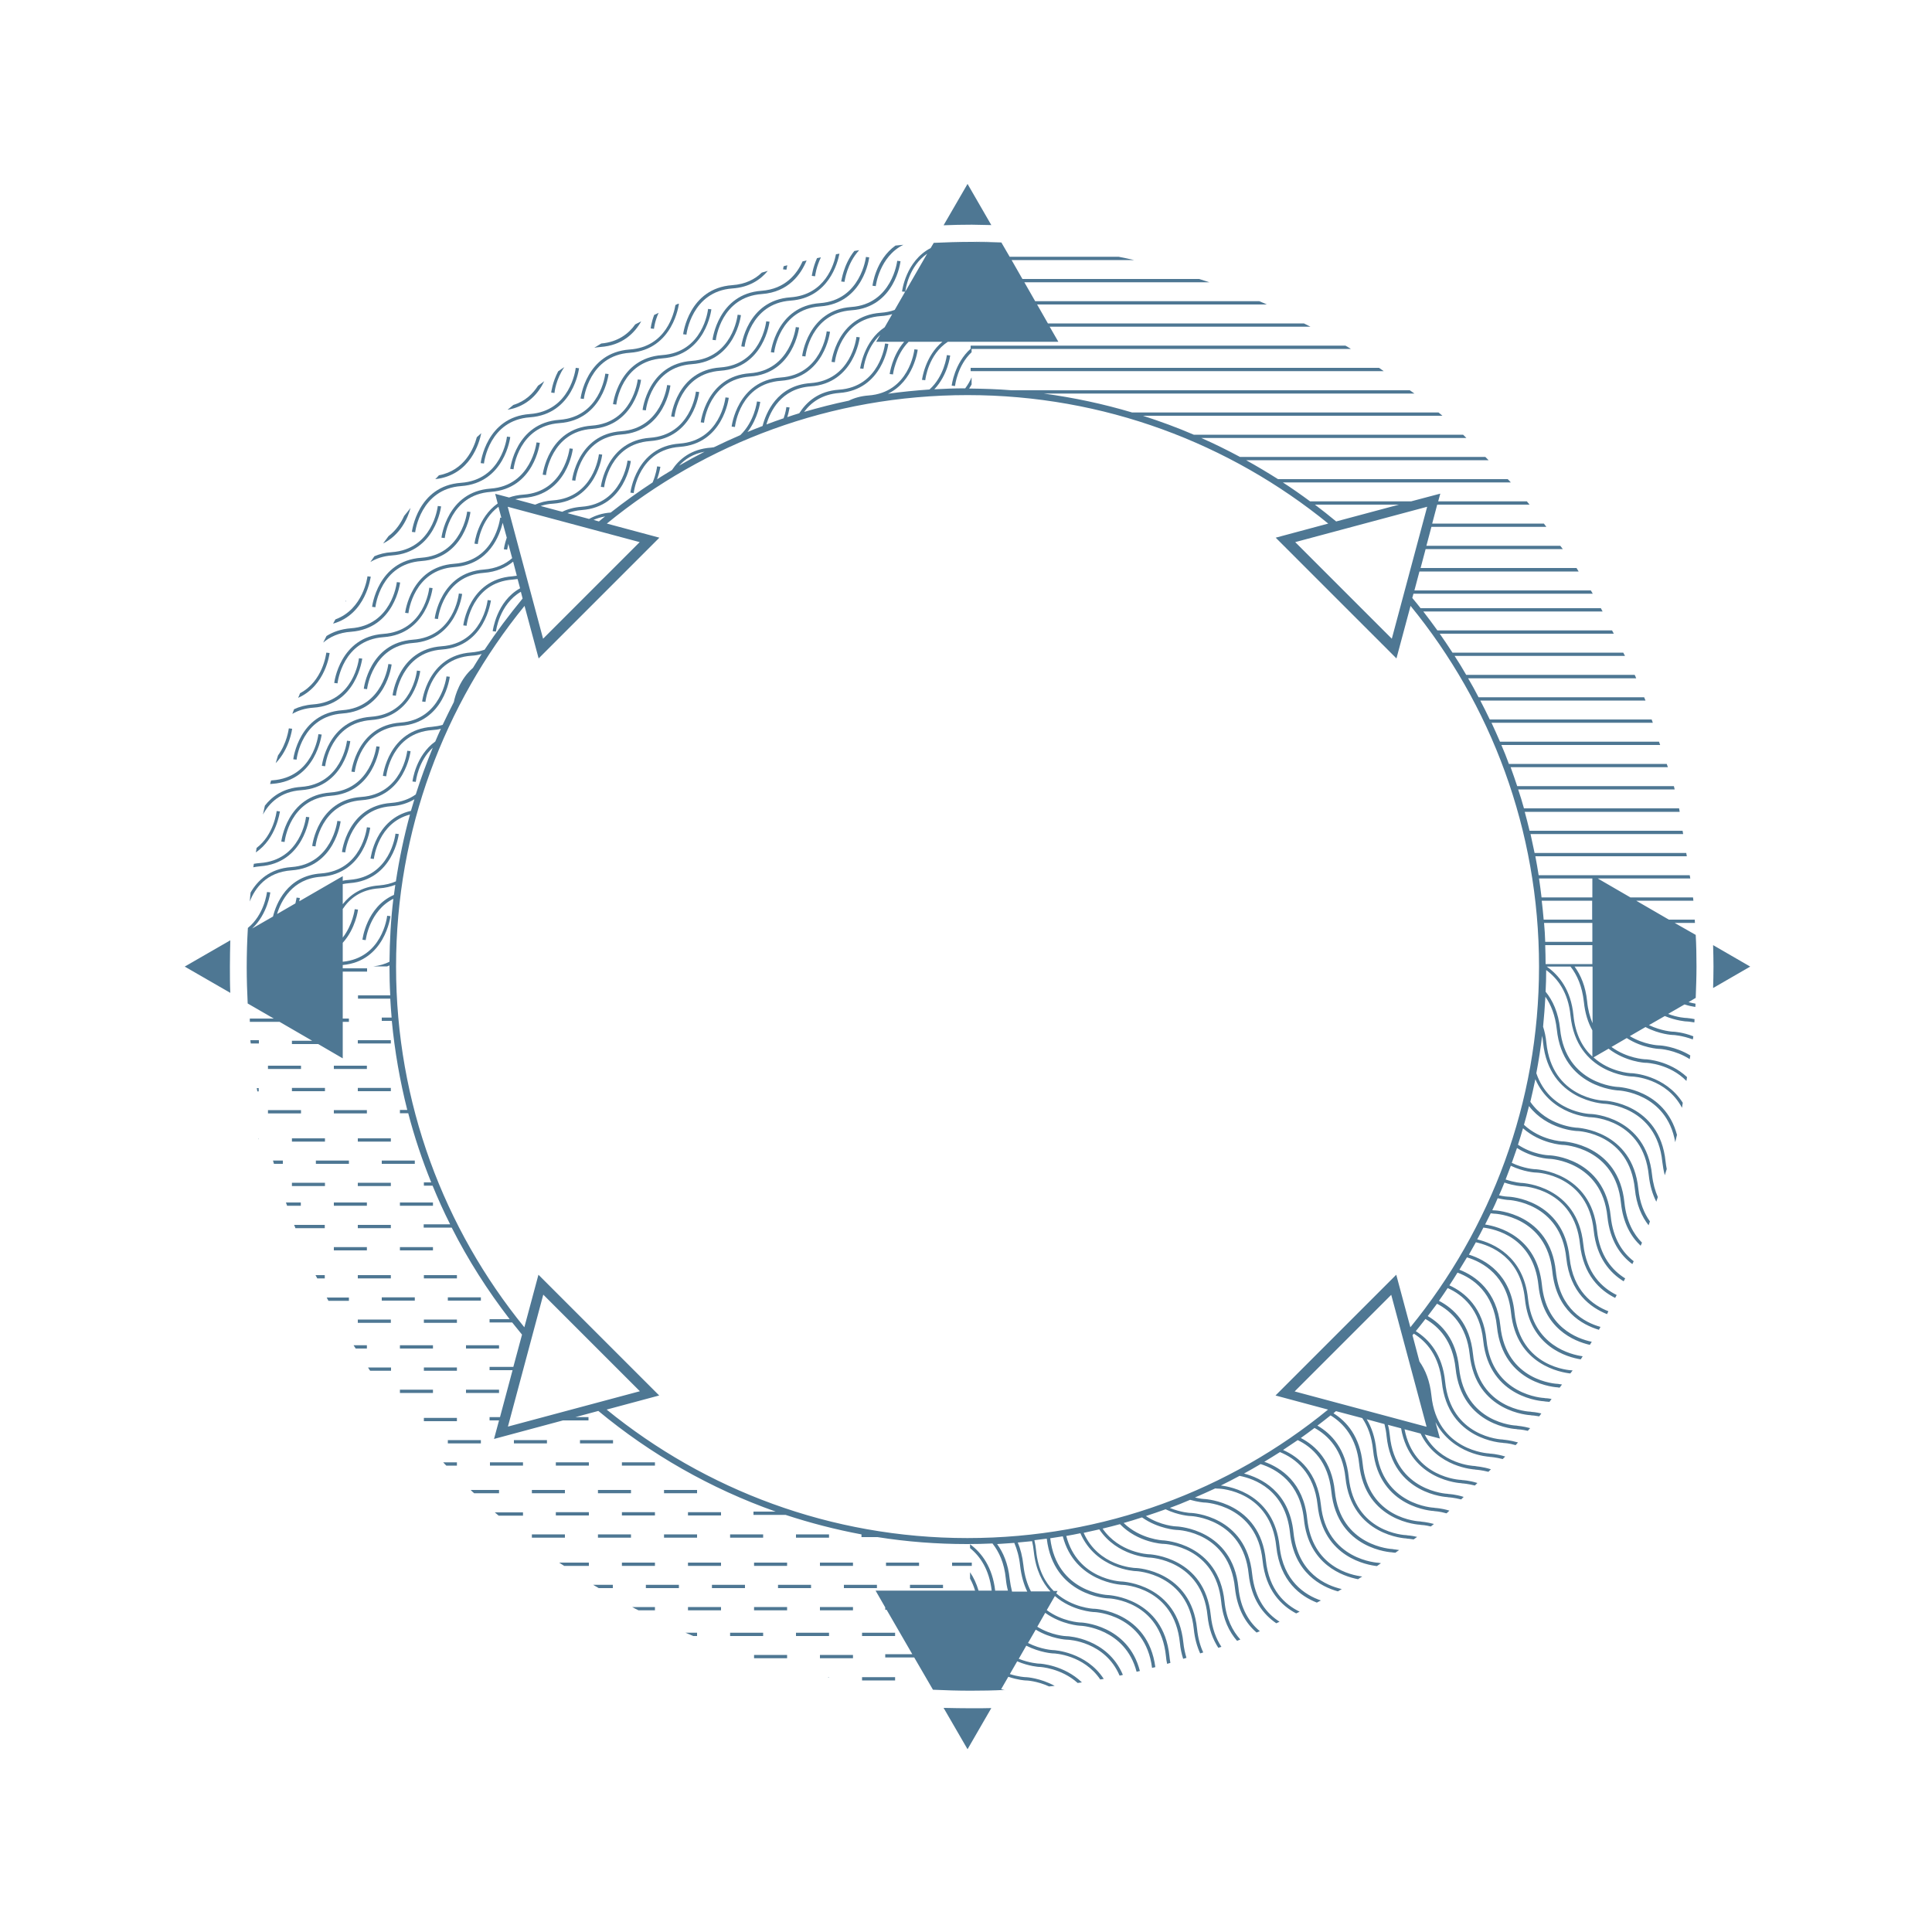 <?xml version="1.0" encoding="utf-8"?>
<!-- Generator: Adobe Illustrator 18.0.0, SVG Export Plug-In . SVG Version: 6.00 Build 0)  -->
<!DOCTYPE svg PUBLIC "-//W3C//DTD SVG 1.1//EN" "http://www.w3.org/Graphics/SVG/1.1/DTD/svg11.dtd">
<svg version="1.1" id="Calque_5" xmlns="http://www.w3.org/2000/svg" xmlns:xlink="http://www.w3.org/1999/xlink" x="0px" y="0px"
	 viewBox="0 0 1000 1000" enable-background="new 0 0 1000 1000" xml:space="preserve">
<g>
	<path fill="#4E7793" d="M119.2,486.7l-23.6,13.6l23.6,13.6c-0.2-4.5-0.2-9.1-0.2-13.6C119,495.7,119.1,491.2,119.2,486.7z"/>
	<path fill="#4E7793" d="M905.9,500.3l-19.2-11.1c0.1,3.7,0.2,7.4,0.2,11.1c0,3.7-0.1,7.4-0.2,11.1L905.9,500.3z"/>
	<path fill="#4E7793" d="M483.2,875L483.2,875c6.5,0.4,13.1,0.5,19.7,0.5c5.9,0,11.8-0.1,17.6-0.4c-0.1,0-0.1,0-0.2,0
		c-5.8,0.3-11.7,0.4-17.6,0.4C496.2,875.5,489.7,875.4,483.2,875z"/>
	<path fill="#4E7793" d="M488.4,884l12.4,21.4l12.3-21.3c-3.4,0.1-6.7,0.1-10.1,0.1C498.1,884.2,493.2,884.1,488.4,884z"/>
	<path fill="#4E7793" d="M866.8,477.7h10.5c0-0.6-0.1-1.2-0.1-1.7h-13.4l-16.9-9.8h29.6c-0.1-0.6-0.1-1.2-0.2-1.7h-32.4l-16.9-9.8
		h47.9l-0.3-1.7h-78.2c-0.5-3.3-1.1-6.5-1.7-9.8h78.4l-0.3-1.7h-78.5c-0.7-3.3-1.4-6.5-2.1-9.8h79l-0.3-1.7h-79.2
		c-0.8-3.3-1.6-6.5-2.5-9.8h80.2l-0.2-1.2c0-0.2-0.1-0.4-0.1-0.6h-80.3c-0.9-3.3-1.9-6.5-3-9.8h81c-0.1-0.6-0.3-1.2-0.4-1.7h-81.1
		c-1.1-3.3-2.2-6.5-3.4-9.8h81.4l-0.6-1.7H781c-1.2-3.3-2.5-6.6-3.9-9.8h82.2l-0.6-1.7h-82.3c-1.4-3.3-2.9-6.5-4.4-9.8h83.5
		l-0.6-1.7h-83.8c-1.6-3.3-3.2-6.6-4.9-9.8h85.5c-0.2-0.6-0.5-1.2-0.7-1.7h-85.7c-1.7-3.3-3.5-6.6-5.4-9.8h87
		c-0.1-0.3-0.3-0.6-0.4-1l-0.4-0.8h-87.2c-1.9-3.3-3.9-6.6-6-9.8h88.2l-0.9-1.7h-88.4c-2.1-3.3-4.4-6.6-6.6-9.8h90.1l-0.9-1.7h-90.4
		c-2.4-3.3-4.8-6.6-7.3-9.8h92.8l-0.9-1.7h-93.3c-1.4-1.8-2.8-3.5-4.3-5.3l0.6-2.2h92.8c-0.3-0.6-0.7-1.2-1-1.7h-91.3l2.6-9.8h82.4
		L816,294h-80.7l2.6-9.8h71l-1.3-1.7h-69.3l2.6-9.8h59.5l-1.3-1.7h-57.8l2.6-9.8h47.8c-0.5-0.6-1-1.2-1.4-1.7h-45.9l1.1-4l-15.1,4
		h-52.3c-4.6-3.4-9.3-6.7-14.1-9.8H782c-0.3-0.4-0.7-0.7-1-1.1l-0.6-0.6H661.5c-5.4-3.4-10.9-6.7-16.5-9.8h125.5l-1.7-1.7h-127
		c-6.5-3.5-13.2-6.8-20-9.8h137.2l-1.7-1.7H617.9c-8.6-3.7-17.3-6.9-26.3-9.8h155c-0.7-0.6-1.4-1.2-2-1.7H586
		c-14.8-4.4-30.1-7.7-45.8-9.8h191.9l-2.4-1.7H523.6c-7.3-0.6-14.6-0.8-22-0.9c0.5-0.7,0.9-1.4,1.3-2.1v-3.7
		c-0.8,1.9-1.9,3.8-3.3,5.7c-5.4,0-10.7,0.2-16,0.5c7-7.4,8.2-17.3,8.2-17.5l-1.7-0.2c-0.1,0.6-1.4,11-9,17.8
		c-7.2,0.5-14.4,1.2-21.5,2.2c13.4-6.5,15.4-22.6,15.4-22.8l-1.7-0.2c-0.1,0.9-2.8,22.4-23.8,23.9c-4,0.3-7.4,1.3-10.2,2.7
		c-7.8,1.6-15.5,3.6-23.1,5.8c3.5-4.8,9.2-9.1,18.2-9.8c22.5-1.6,25.4-25.2,25.4-25.4l-1.7-0.2c-0.1,0.9-2.8,22.4-23.8,23.9
		c-10.7,0.7-16.9,6.4-20.6,12.2c-2.1,0.6-4.1,1.3-6.2,2c0.9-2.9,1.1-4.9,1.2-5l-1.7-0.2c0,0.3-0.3,2.7-1.4,5.8c-3,1-6,2.1-8.9,3.2
		c1.9-6.6,7.5-18.6,22.9-19.7c22.5-1.6,25.4-25.2,25.4-25.4l-1.7-0.2c-0.1,0.9-2.8,22.4-23.8,23.9c-17.4,1.2-23.1,15.6-24.8,22.2
		c-2.6,1-5.2,2-7.8,3.1c5.5-7.1,6.6-15.5,6.6-15.6l-1.7-0.2c0,0.2-1.3,10.4-8.6,17.4c-4.6,2-9.2,4.1-13.7,6.3
		c-0.5,0.1-1,0.1-1.5,0.2c-10.3,0.7-16.5,6-20.2,11.6c-2.6,1.6-5.2,3.1-7.7,4.8c1.3-3.7,1.7-6.4,1.7-6.5l-1.7-0.2
		c0,0.4-0.5,4-2.3,8.3c-7.5,4.9-14.7,10.1-21.7,15.6c-4.5,0.3-8.1,1.6-11.2,3.3l-11.2-3c2.2-0.8,4.6-1.4,7.4-1.6
		c22.5-1.6,25.4-25.2,25.4-25.4l-1.7-0.2c0,0.2-2.7,22.4-23.8,23.9c-3.9,0.3-7.2,1.2-10,2.6l-11.2-3c1.9-0.6,4.1-1.1,6.5-1.2
		c22.5-1.6,25.4-25.2,25.4-25.4l-1.7-0.2c-0.1,0.9-2.8,22.4-23.8,23.9c-3.5,0.2-6.6,1-9.2,2.2l-10.3-2.8c1.4-0.3,2.8-0.6,4.4-0.7
		c22.5-1.6,25.4-25.2,25.4-25.4l-1.7-0.2c0,0.2-2.7,22.4-23.8,23.9c-2.8,0.2-5.3,0.7-7.5,1.5l-7.2-1.9l1.3,5
		c-10.4,7.3-12,20.6-12,20.8l1.7,0.2c0.1-0.7,1.5-12.5,10.7-19.3l1.5,5.7l-0.6-0.1c-0.1,0.9-2.8,22.4-23.8,23.9
		c-22.5,1.6-25.4,25.2-25.4,25.4l1.7,0.2c0.1-0.9,2.8-22.4,23.8-23.9c18.2-1.3,23.5-16.8,25-22.9l2.1,7.7c-1.2,3.4-1.5,5.9-1.5,6
		l1.7,0.2c0-0.1,0.2-1.2,0.6-3l2,7.4c-3.5,3.1-8.2,5.4-14.7,5.9c-22.5,1.6-25.4,25.2-25.4,25.4l1.7,0.2c0.1-0.9,2.8-22.4,23.8-23.9
		c6.5-0.5,11.4-2.8,15.1-5.8l1.9,7.3c-0.7,0.1-1.5,0.2-2.3,0.3c-22.5,1.6-25.4,25.2-25.4,25.4l1.7,0.2c0.1-0.9,2.8-22.4,23.8-23.9
		c0.9-0.1,1.8-0.2,2.6-0.3l1.3,4.8c-12.3,6.8-14.1,22-14.2,22.2l1.7,0.2c0-0.2,1.7-14.1,12.9-20.6l0.9,3.5
		c-7,8.5-13.6,17.3-19.7,26.5c-2.1,0.7-4.4,1.2-6.9,1.4c-22.5,1.6-25.4,25.2-25.4,25.4l1.7,0.2c0.1-0.9,2.8-22.4,23.8-23.9
		c1.9-0.1,3.7-0.4,5.3-0.9c-1.5,2.4-3.1,4.8-4.5,7.2c-6.7,5.8-9.2,14.1-9.9,17.7c-2,3.9-3.9,7.8-5.8,11.8c-1.7,0.5-3.5,0.8-5.5,1
		c-22.5,1.6-25.4,25.2-25.4,25.4l1.7,0.2c0.1-0.9,2.8-22.4,23.8-23.9c1.6-0.1,3.1-0.3,4.5-0.7c-1,2.2-2,4.4-2.9,6.6
		c-10.2,7.3-11.8,20.5-11.8,20.7l1.7,0.2c0.1-0.6,1.3-10.8,8.8-17.7c-3.2,7.9-6.2,15.9-8.8,24.2c-3.2,2.3-7.4,4-12.8,4.4
		c-22.5,1.6-25.4,25.2-25.4,25.4l1.7,0.2c0-0.2,2.7-22.4,23.8-23.9c4.8-0.3,8.8-1.7,12-3.6c-0.6,2-1.2,4-1.8,6
		c-18.4,4.2-20.9,24.5-20.9,24.7l1.7,0.2c0.1-0.8,2.3-18.7,18.7-23c-3.1,11.3-5.5,22.8-7.3,34.6c-2.5,1.1-5.3,1.8-8.7,2.1
		c-9.1,0.6-15,4.9-18.8,9.7v-10.4c1.1-0.2,2.3-0.4,3.6-0.5c22.5-1.6,25.4-25.2,25.4-25.4l-1.7-0.2c-0.1,0.9-2.8,22.4-23.8,23.9
		c-1.2,0.1-2.4,0.2-3.5,0.5v-2.4l-22.5,13c0.2-1,0.3-1.6,0.3-1.7l-1.7-0.2c0,0.2-0.2,1.3-0.6,3l-9.5,5.5c2-6.6,7.7-18.3,22.8-19.3
		c22.5-1.6,25.4-25.2,25.4-25.4l-1.7-0.2c-0.1,0.9-2.8,22.4-23.8,23.9c-17.5,1.2-23.2,15.8-24.8,22.3l-10.8,6.2
		c8-7.5,9.4-18.5,9.4-18.7l-1.7-0.2c-0.1,0.7-1.5,11.8-9.9,18.6c-0.4,6.7-0.6,13.5-0.6,20.4c0,6.3,0.2,12.5,0.5,18.7l13.5,7.8h-12.4
		v1.7h15.4l16.9,9.8h-10.5v1.7h13.6l12.7,7.4v-18.9h3.2v-1.7h-3.2v-24.3h12.6v-1.7h-12.6v-1.7c21.8-2,24.7-25.1,24.7-25.3l-1.7-0.2
		c-0.1,0.9-2.7,21.8-23,23.8V488c6.7-7.4,7.9-17,7.9-17.2l-1.7-0.2c0,0.1-1,8-6.2,14.7v-14.8c3.4-5.2,9.2-10.1,18.9-10.7
		c3.1-0.2,5.9-0.9,8.3-1.8c-0.2,1.7-0.5,3.5-0.7,5.2c-14.2,6.2-16.3,23-16.3,23.2l1.7,0.2c0-0.2,1.9-15.2,14.3-21.4
		c-1.3,10.7-1.9,21.6-2,32.6c-2.4,1.2-5.1,2-8.3,2.4h7.1c0.4-0.2,0.8-0.3,1.2-0.5c0,0.2,0,0.3,0,0.5c0,5,0.1,10.1,0.4,15h-16.7v1.7
		H202c0.2,3.3,0.4,6.5,0.7,9.8h-5.1v1.7h5.2c1.5,15.7,4.2,31.1,8,46.1H207v1.7h4.3c3.2,12.3,7.2,24.2,11.9,35.8h-3.8v1.7h4.5
		c2.8,6.8,5.8,13.5,9.1,20h-13.7v1.7h14.5c8.5,16.8,18.6,32.6,30,47.4h-10.4v1.7h11.7c1.7,2.1,3.4,4.2,5.1,6.3l-4.5,16.7h-12.3v1.7
		h11.9l-6.5,24.3h-5.4v1.7h4.9l-2.6,9.6l35.7-9.6h13.2v-1.7h-6.8l11.9-3.2c27,22.4,58.1,40.2,91.8,52.1h-11.5v1.7h16.6
		c12.8,4.2,25.9,7.6,39.3,10.1v1.4h8.3c15.1,2.4,30.6,3.6,46.3,3.6c4.4,0,8.8-0.1,13.2-0.3c3.4,4.3,6.1,10.1,6.9,18.1
		c0.2,2.3,0.6,4.4,1.1,6.3h-6.6c-1.4-12.1-6.9-19.5-13-24v2c5.3,4.3,9.9,11.1,11.2,22h-6.8c-1.1-3.7-2.6-6.9-4.4-9.5v3.3
		c1,1.8,1.9,3.9,2.6,6.2h-51.5l5,8.7v1.2h0.7l13.3,23h-14v1.7h15l9.7,16.7c6.5,0.3,12.9,0.5,19.5,0.5c5.9,0,11.8-0.1,17.6-0.4
		c-0.6-0.1-1.2-0.2-1.8-0.4l3.7-6.4c5,1.7,8.8,1.9,8.9,1.9l0.3,0c0.5,0,5.8,0.3,11.9,3.1c1-0.1,2-0.2,2.9-0.3
		c-7.5-4.1-14.6-4.5-14.7-4.5l-0.3,0c-0.4,0-3.8-0.2-8.2-1.6l3.8-6.6c6.1,2.6,11.3,2.9,11.4,2.9l0.3,0c0.2,0,11,0.6,19.6,8.3
		c0.7-0.1,1.5-0.2,2.2-0.3c-9.3-9-21.6-9.7-21.7-9.7l-0.3,0c-0.5,0-5.1-0.3-10.7-2.5l3.9-6.8c7.1,3.6,13.6,4,13.7,4l0.3,0
		c0.8,0,15.7,0.8,24.3,13.5c0.6-0.1,1.2-0.2,1.8-0.3c-9.1-14-25.8-14.9-25.9-14.9l-0.3,0c-0.1,0-6.3-0.3-13-3.7l4-6.9
		c7.9,4.8,15.9,5.2,16,5.2l0.3,0c0.9,0,19.6,1,27.1,18.6c0.6-0.1,1.1-0.2,1.7-0.4c-8-19-28.5-20-28.7-20l-0.3,0
		c-0.6,0-8-0.4-15.3-4.9l4.1-7.2c8.6,6.2,18.1,6.7,18.2,6.7l0.3,0c0.2,0,22.9,1.2,28.8,23.8c0.6-0.1,1.1-0.3,1.7-0.4
		c-6.1-23.9-30.2-25.1-30.4-25.1l-0.3,0c-0.6,0-9.5-0.5-17.5-6.4l4.2-7.3c9,7.8,20.1,8.3,20.2,8.3l0.3,0c0.3,0,26.3,1.3,29.8,28.9
		c0.6-0.1,1.1-0.3,1.7-0.4c-3.8-28.8-31.1-30.2-31.4-30.2l-0.3,0c-0.7,0-11.1-0.6-19.6-8l0.7-1.2h-2c-4.4-4.4-8.1-11-9.1-20.8
		c-0.2-1.9-0.5-3.8-0.9-5.5c2.1-0.3,4.3-0.5,6.4-0.8c3.5,29.5,31.2,30.9,31.5,30.9l0.3,0c1.1,0,27,1.4,29.9,30
		c0.1,1.3,0.3,2.6,0.6,3.9l1.7-0.5c-0.2-1.1-0.4-2.3-0.5-3.5c-3.1-30.2-31.3-31.5-31.5-31.6l-0.3,0c-0.3,0-26.6-1.3-29.9-29.4
		c2.2-0.3,4.3-0.7,6.5-1c6.2,23.8,30.2,25,30.4,25.1l0.3,0c1.1,0,27,1.4,29.9,30c0.3,3.1,0.9,5.8,1.7,8.3l1.7-0.5
		c-0.7-2.4-1.3-5-1.6-7.9c-3.1-30.2-31.3-31.5-31.5-31.6l-0.3,0c-1,0-23-1.2-28.8-23.6c2.4-0.4,4.9-0.9,7.3-1.4
		c8.1,18.6,28.3,19.6,28.5,19.6l0.3,0c0.3,0,27,1.3,29.9,30c0.5,4.9,1.7,9.1,3.3,12.6l1.6-0.5c-1.6-3.4-2.7-7.4-3.2-12.2
		c-3.1-30.2-31.3-31.5-31.5-31.5l-0.3,0c-0.9,0-19.3-1-26.9-18.2c2.7-0.6,5.4-1.2,8.1-1.8c9.2,13.8,25.6,14.6,25.8,14.6l0.3,0
		c0.3,0,27,1.3,29.9,30c0.7,7,2.8,12.4,5.6,16.7l1.6-0.5c-2.7-4.1-4.8-9.4-5.5-16.3c-3.1-30.2-31.3-31.5-31.5-31.6l-0.3,0
		c-0.8,0-15.6-0.8-24.2-13.3c3-0.7,6-1.5,9-2.3c9.3,9.6,22.1,10.2,22.2,10.2l0.3,0c1.1,0,27,1.4,29.9,30c0.9,9.1,4.2,15.6,8.2,20.2
		c0.6-0.2,1.1-0.5,1.7-0.7c-4-4.4-7.3-10.7-8.2-19.7c-3.1-30.2-31.3-31.5-31.5-31.6l-0.3,0c-0.2,0-11.7-0.6-20.4-9
		c3.2-0.9,6.4-1.9,9.5-2.9c8.5,6,17.8,6.5,17.9,6.5l0.3,0c1.1,0,27,1.4,29.9,30c1.2,11.2,5.8,18.5,11.2,23.1
		c0.6-0.2,1.1-0.5,1.7-0.7c-5.3-4.4-10-11.4-11.1-22.6c-3.1-30.2-31.3-31.5-31.5-31.6l-0.3,0c-0.6,0-8.5-0.4-16.1-5.4
		c3.4-1.1,6.9-2.3,10.2-3.5c6.7,3.2,12.7,3.5,12.8,3.5l0.3,0c0.3,0,27,1.3,29.9,30c1.4,13.3,7.7,21,14.3,25.5l1.7-0.8
		c-6.5-4.1-12.8-11.5-14.2-24.8c-3.1-30.2-31.3-31.5-31.5-31.5l-0.3,0c-0.5,0-5.2-0.3-10.8-2.6c3.5-1.3,7.1-2.7,10.5-4.2
		c4.2,1.2,7.2,1.4,7.3,1.4l0.3,0c0.3,0,27,1.3,29.9,30c1.6,15.5,9.8,23.4,17.4,27.4l1.8-0.9c-7.5-3.6-15.9-11.1-17.5-26.7
		c-3.1-30.2-31.3-31.5-31.5-31.6l-0.3,0c-0.1,0-2-0.1-4.9-0.8c3.5-1.5,7-3.1,10.5-4.7c0.8,0.1,1.4,0.1,1.4,0.1l0.3,0
		c1.1,0,27,1.4,29.9,30c1.9,18,12.6,25.7,21,29l2.1-1.1c-8.2-2.8-19.5-10-21.4-28.1c-2.8-26.6-25-30.8-30.4-31.4
		c3.3-1.6,6.5-3.3,9.7-5c7.6,1.5,23.8,7.2,26.1,29.5c2.1,20.7,16.2,27.9,24.8,30.3c0.7-0.4,1.3-0.8,2-1.2c-7.9-1.8-22.8-8-25-29.3
		c-2.2-21.4-17.1-28.3-25.6-30.5c2.9-1.6,5.7-3.2,8.6-4.9c8.2,2.6,20.4,9.6,22.4,28.5c2.4,23.6,20.3,29.6,28,31.1
		c0.7-0.5,1.4-0.9,2.2-1.4c-5.7-0.7-25.9-4.8-28.5-29.9c-1.9-18.8-13.6-26.4-22.2-29.5c2.7-1.6,5.4-3.3,8.1-5
		c7.9,3.2,17.7,10.6,19.5,27.5c2.8,27.2,26.1,31,30.7,31.5l2.1-1.5c-0.4,0-0.6-0.1-0.7-0.1l-0.5-0.1c-0.3,0-27-1.3-29.9-30
		c-1.8-16.9-11.4-24.8-19.6-28.4c2.5-1.7,5.1-3.4,7.6-5.1c7.5,3.6,15.8,11.1,17.4,26.6c3.1,30.2,31.3,31.5,31.5,31.5l0.5,0.1
		c0.1,0,0.5,0,1.1,0.1l2-1.4c-1.8-0.3-2.9-0.4-2.9-0.4l-0.5-0.1c-0.3,0-27-1.3-29.9-30c-1.6-15.6-9.9-23.5-17.6-27.5
		c2.4-1.7,4.7-3.4,7.1-5.2c7.1,3.9,14.5,11.4,16,25.7c3.1,30.2,31.3,31.5,31.5,31.5l0.5,0.1c0.2,0,1.5,0.1,3.3,0.4l1.8-1.3
		c-2.9-0.7-4.9-0.8-5-0.8l-0.5-0.1c-1.1,0-27-1.4-29.9-30c-1.5-14.6-8.9-22.5-16.2-26.7c2.3-1.7,4.5-3.5,6.8-5.3
		c6.7,4.1,13.4,11.5,14.8,25.1c3.1,30.2,31.3,31.5,31.5,31.5l0.5,0.1c0.3,0,2.3,0.1,5.1,0.8c0.5-0.4,1.1-0.9,1.6-1.3
		c-3.8-1-6.4-1.2-6.5-1.2l-0.5-0.1c-1.1,0-27-1.4-29.9-30c-1.4-13.9-8.2-21.7-15.1-26c0.4-0.4,0.9-0.7,1.3-1.1l13.6,3.6
		c2.8,4.1,4.9,9.5,5.6,16.6c3.1,30.2,31.3,31.5,31.5,31.5l0.5,0.1c0.1,0,2.5,0.1,6,1.1c0.5-0.4,1-0.9,1.5-1.4
		c-4.2-1.3-7.4-1.4-7.4-1.4l-0.5-0.1c-0.3,0-27-1.3-29.9-30c-0.7-6.5-2.5-11.7-5-15.8l9.2,2.5c0.5,2,0.9,4.1,1.1,6.3
		c3.1,30.2,31.3,31.5,31.5,31.5l0.5,0.1c0.3,0,3,0.2,6.6,1.1l1.3-1.3c-4.4-1.4-7.7-1.5-7.8-1.5l-0.5-0.1c-0.3,0-27-1.3-29.9-30
		c-0.2-2-0.5-3.9-1-5.7l6.8,1.8c4.7,27.1,30.9,28.4,31.1,28.4l0.5,0.1c0.3,0,3,0.2,6.6,1.1l1.3-1.3c-4.4-1.4-7.7-1.5-7.8-1.5
		l-0.5-0.1c-1,0-24.6-1.3-29.4-26.2l8.3,2.2c8.4,17.6,27.9,18.6,28,18.6l0.5,0.1c0.3,0,3,0.2,6.6,1.1l1.3-1.3
		c-4.4-1.4-7.7-1.5-7.8-1.6l-0.5-0.1c-0.9,0-17.9-0.9-26-16.3l7.9,2.1l-2.3-8.5C752,753,770.6,754,770.7,754l0.5,0.1
		c0.3,0,3,0.2,6.6,1.1l1.3-1.3c-4.4-1.4-7.7-1.5-7.8-1.5l-0.5-0.1c-0.3,0-27-1.3-29.9-30c-0.8-7.5-3.1-13.2-6.2-17.6l-3.6-13.6
		c0.2-0.3,0.5-0.5,0.7-0.8c6.6,4.1,13.1,11.5,14.5,25c3.1,30.2,31.3,31.5,31.5,31.5l0.5,0.1c0.3,0,2.8,0.1,6.2,1.1
		c0.4-0.5,0.8-0.9,1.2-1.4c-4.2-1.2-7.2-1.4-7.3-1.4l-0.5-0.1c-1.1,0-27-1.4-29.9-30c-1.4-14-8.3-21.8-15.2-26.1
		c1.7-2.1,3.4-4.2,5-6.3c7,4,14.1,11.4,15.6,25.5c3.1,30.2,31.3,31.5,31.5,31.5l0.5,0.1c0.3,0,2.4,0.1,5.4,0.8
		c0.4-0.5,0.8-0.9,1.2-1.4c-3.7-1-6.4-1.2-6.4-1.2l-0.5-0.1c-1.1,0-27-1.4-29.9-30c-1.5-14.7-9-22.5-16.2-26.7
		c1.6-2.1,3.2-4.3,4.8-6.4c7.3,3.8,15.3,11.3,16.9,26.2c3.1,30.2,31.3,31.5,31.5,31.5l0.5,0.1c0.3,0,1.8,0.1,4,0.5l1.1-1.5
		c-2.9-0.7-4.9-0.8-5-0.8l-0.5-0.1c-1.1,0-27-1.4-29.9-30c-1.6-15.6-9.9-23.4-17.6-27.4c1.5-2.2,3.1-4.4,4.5-6.6
		c7.7,3.4,16.7,10.9,18.4,27.1c3.1,30.2,31.3,31.5,31.5,31.5l0.5,0.1c0.2,0,1,0.1,2.3,0.2l1.1-1.5c-2-0.4-3.2-0.4-3.3-0.4l-0.5-0.1
		c-0.3,0-27-1.3-29.9-30c-1.7-16.7-11.1-24.6-19.2-28.3c1.4-2.2,2.9-4.4,4.2-6.6c8.1,3,18.6,10.3,20.4,27.9
		c3.1,30.2,31.3,31.5,31.5,31.5l0.5,0.1c0.1,0,0.3,0,0.5,0l1.2-1.6c-0.9-0.1-1.5-0.2-1.5-0.2l-0.5-0.1c-1.1,0-27-1.4-29.9-30
		c-1.9-18.1-12.8-25.8-21.2-29.1c1.3-2.1,2.6-4.3,3.9-6.4c8.2,2.5,20.8,9.4,22.8,28.6c2.8,27.2,26.1,31,30.7,31.5l1.2-1.6l-0.2,0
		c-1.1,0-27-1.4-29.9-30c-2-19.8-14.9-27.2-23.6-29.9c1.2-2.1,2.4-4.2,3.6-6.4c7.8,1.7,23.2,7.7,25.4,29.4
		c2.6,24.7,21.9,30.1,28.9,31.2c0.3-0.5,0.7-1.1,1-1.6c-5.9-0.8-25.7-5.4-28.3-29.8c-2.3-22-18-28.7-26.3-30.7
		c1.1-2,2.2-4.1,3.2-6.1c5.7,0.7,25.9,4.8,28.5,29.9c2.3,22.3,18.3,28.9,26.6,30.8c0.3-0.5,0.6-1,1-1.6c-7.7-1.6-23.6-7.6-25.8-29.4
		c-2.6-25.2-22.8-30.3-29.4-31.3c1-1.9,1.9-3.9,2.9-5.8c1,0.1,1.7,0.2,1.7,0.2l0.3,0c0.3,0,27,1.3,29.9,30
		c2.1,20.2,15.4,27.5,24.1,30.1l0.8-1.5c-8.2-2.3-21.1-9.1-23.1-28.8c-3.1-30.2-31.3-31.5-31.5-31.5l-0.3,0c-0.1,0-0.5,0-1.1-0.1
		c1-2,1.9-4.1,2.8-6.2c3.1,0.7,5.2,0.9,5.3,0.9l0.3,0c0.3,0,27,1.3,29.9,30c1.9,18,12.6,25.7,21.1,29.1l0.7-1.5
		c-8-3.1-18.3-10.4-20.1-27.8c-3.1-30.2-31.3-31.5-31.5-31.5l-0.3,0c-0.3,0-2.1-0.1-4.7-0.7c1-2.2,1.9-4.4,2.8-6.6
		c5,1.7,8.8,1.9,8.9,1.9l0.3,0c1.1,0,27,1.4,29.9,30c1.7,16,10.4,23.9,18.2,27.8l0.8-1.5c-7.5-3.7-15.7-11.2-17.3-26.4
		c-3.1-30.2-31.3-31.5-31.5-31.6l-0.3,0c-0.1,0-3.7-0.2-8.4-1.8c0.9-2.3,1.8-4.7,2.7-7.1c6.7,3.2,12.6,3.5,12.7,3.5l0.3,0
		c1.1,0,27,1.4,29.9,30c1.5,14.2,8.5,22,15.5,26.3l0.8-1.5c-6.6-4.1-13.2-11.5-14.6-24.9c-3.1-30.2-31.3-31.5-31.5-31.6l-0.3,0
		c-0.5,0-6-0.3-12.3-3.3c0.9-2.6,1.8-5.1,2.7-7.7c8.1,5.2,16.4,5.6,16.6,5.6l0.3,0c0.3,0,27,1.3,29.9,30c1.3,12.4,6.8,20,12.9,24.5
		l0.7-1.5c-5.6-4.3-10.7-11.5-11.9-23.3c-3.1-30.2-31.3-31.5-31.5-31.5l-0.3,0c-0.6,0-8.6-0.4-16.2-5.5c0.9-2.8,1.8-5.7,2.6-8.5
		c9.1,8,20.4,8.6,20.5,8.6l0.3,0c0.3,0,27,1.3,29.9,30c1.1,10.5,5.2,17.5,10.2,22.2c0.2-0.5,0.5-1.1,0.7-1.6
		c-4.4-4.4-8.1-11-9.1-20.8c-3.1-30.2-31.3-31.5-31.5-31.6l-0.3,0c-0.7,0-11.6-0.6-20.2-8.6c0.9-3.2,1.8-6.4,2.6-9.7
		c9.3,12.1,24.4,12.9,24.6,12.9l0.3,0c1.1,0,27,1.4,29.9,30c0.8,8.2,3.6,14.3,7.1,18.8l0.7-2c-3-4.2-5.3-9.7-6-16.9
		c-3.1-30.2-31.3-31.5-31.5-31.6l-0.3,0c-0.2,0-15.4-0.8-24.1-13.4c0.9-3.9,1.8-7.8,2.6-11.7c8.1,18.7,28.4,19.7,28.5,19.7l0.3,0
		c1.1,0,27,1.4,29.9,30c0.6,5.5,2,10,3.9,13.7l0.8-2.4c-1.4-3.2-2.5-7-3-11.5c-3.1-30.2-31.3-31.5-31.5-31.5l-0.3,0
		c-1,0-21.3-1.1-28.1-21.1c1.2-6.4,2.2-12.8,3-19.4c0.2,1.1,0.4,2.3,0.5,3.6c3.1,30.2,31.3,31.5,31.5,31.6l0.3,0
		c0.3,0,27,1.3,29.9,30c0.3,2.5,0.7,4.8,1.3,7l1-3.2c-0.2-1.3-0.5-2.6-0.6-3.9c-3.1-30.2-31.3-31.5-31.5-31.5l-0.3,0
		c-1.1,0-27-1.4-29.9-30c-0.3-3.1-0.9-5.8-1.7-8.3c0.5-5.1,0.9-10.3,1.2-15.5c2.9,4.2,5.1,9.7,5.9,16.9
		c3.1,30.2,31.3,31.5,31.5,31.6l0.3,0c0.3,0,25,1.2,29.5,26.8c0.3-1.3,0.6-2.5,0.9-3.8c-6.3-23.6-30.1-24.7-30.3-24.8l-0.3,0
		c-0.3,0-27-1.3-29.9-30c-0.9-8.5-3.8-14.8-7.5-19.3c0.2-3.7,0.3-7.5,0.3-11.2c5.9,4.3,11.4,11.5,12.6,23.6
		c3.1,30.2,31.3,31.5,31.5,31.5l0.3,0c0.9,0,17.8,0.9,25.9,16.2l0.4-2.6c-9.1-14.4-26-15.3-26.2-15.3l-0.3,0
		c-0.7,0-11.3-0.6-19.7-8.2l7.8-4.5c8.8,6.8,18.8,7.3,19,7.3l0.3,0c0.7,0,12.4,0.6,21,9.4l0.3-2c-9.2-8.6-21-9.2-21.2-9.2l-0.3,0
		c-0.6,0-9.6-0.5-17.6-6.4l7.9-4.6c8.1,5.2,16.5,5.6,16.6,5.6l0.3,0c0.1,0,8,0.4,15.7,5.3l0.3-1.9c-7.9-4.8-15.7-5.2-15.8-5.2
		l-0.3,0c-0.6,0-7.9-0.4-15.2-4.8l8.1-4.7c7.2,3.8,13.9,4.1,14,4.1l0.3,0c0.4,0,4.8,0.3,10.2,2.3l0.2-1.1c0-0.2,0-0.4,0.1-0.5
		c-5.6-2.2-10.2-2.4-10.3-2.4l-0.3,0c-0.1,0-5.9-0.3-12.4-3.4l8.2-4.7c6,2.5,11.1,2.8,11.1,2.8l0.3,0c0.2,0,1.7,0.1,3.9,0.5
		c0-0.6,0.1-1.1,0.1-1.7c-2.3-0.5-3.8-0.5-3.9-0.6l-0.3,0c-0.4,0-4.5-0.2-9.5-2.1l8.5-4.9c2.2,0.7,4.2,1.1,5.6,1.3
		c0-0.6,0.1-1.2,0.1-1.7c-1-0.2-2.2-0.4-3.6-0.8l3.7-2.2c0.2-5.4,0.4-10.9,0.4-16.3c0-5.5-0.1-10.9-0.4-16.3L866.8,477.7z
		 M738.7,262.3l-18.3,68.3l-50-50L738.7,262.3z M724.1,261.2l-32.5,8.7c-3.6-3-7.3-5.9-11-8.7H724.1z M364.7,233.8
		c-4.5,2.3-8.9,4.7-13.2,7.2C354.5,237.7,358.7,234.9,364.7,233.8z M313.2,267.3c-1.1,0.9-2.2,1.7-3.2,2.6l-2.8-0.8
		C309,268.3,311,267.7,313.2,267.3z M262.8,262.3l68.3,18.3l-50,50L262.8,262.3z M262.9,738.4l18.3-68.3l50,50L262.9,738.4z
		 M523.8,823.7c-0.5-2-0.9-4.2-1.2-6.5c-0.8-7.8-3.3-13.6-6.5-18c3-0.2,5.9-0.4,8.9-0.6c1.4,3.3,2.5,7.1,3,11.7
		c0.6,5.3,1.9,9.8,3.7,13.5H523.8z M543.7,823.7h-10.1c-1.9-3.7-3.3-8.1-3.9-13.6c-0.5-4.5-1.5-8.4-2.9-11.7
		c2.5-0.2,4.9-0.5,7.4-0.7c0.4,1.7,0.7,3.5,0.9,5.5C536.1,812.5,539.5,819.1,543.7,823.7z M738.4,738.5l-68.3-18.3l50-50
		L738.4,738.5z M730,687l-7.3-27.2l-62.5,62.5l27.2,7.3c-50.9,41.6-115.9,66.5-186.7,66.5c-70.7,0-135.7-25-186.7-66.5l27.2-7.3
		l-62.5-62.5l-7.3,27.2C229.9,636,205,571,205,500.3c0-70.7,25-135.7,66.5-186.7l7.3,27.2l62.5-62.5l-27.2-7.3
		c50.9-41.6,115.9-66.5,186.7-66.5c70.7,0,135.7,25,186.7,66.5l-27.2,7.3l62.5,62.5l7.3-27.2c41.6,50.9,66.5,115.9,66.5,186.7
		C796.6,571,771.6,636,730,687z M824.2,546.9c-4.8-4.4-8.8-11.2-9.8-21.5c-1.3-13-7.4-20.6-13.8-25.1h12.3c3.4,4.3,6,10.2,6.9,18.2
		c0.6,6,2.2,10.9,4.4,14.8V546.9z M824.2,529.4c-1.3-3.2-2.3-6.8-2.7-11.1c-0.8-7.8-3.3-13.6-6.5-18h9.2c0,0.1,0.1,0.2,0.1,0.2
		V529.4z M824.2,499H800c0-3.3-0.1-6.5-0.2-9.8h24.4V499z M824.2,487.5h-24.4c-0.1-3.3-0.3-6.5-0.6-9.8h25V487.5z M824.2,476H799
		c-0.3-3.3-0.6-6.5-1-9.8h26.1V476z M824.2,464.5h-26.3c-0.4-3.3-0.8-6.5-1.3-9.8h27.6V464.5z"/>
	<path fill="#4E7793" d="M846.3,349.3L846.3,349.3l0.3,0.8C846.5,349.8,846.4,349.6,846.3,349.3z"/>
	<path fill="#4E7793" d="M502.4,180.5c-8.4,7.5-9.8,18.9-9.8,19.1l1.7,0.2c0.1-0.6,1.3-10.6,8.6-17.5v-1.7h196.3
		c-0.9-0.6-1.9-1.2-2.8-1.7h-194V180.5z"/>
	<polygon fill="#4E7793" points="502.4,192.1 716.2,192.1 713.8,190.4 502.4,190.4 	"/>
	<path fill="#4E7793" d="M212.5,262.9c-1.1,1.4-2.2,2.8-3.3,4.1c-1.6,3.5-4.1,7.5-8.1,10.5c-0.9,1.3-1.9,2.5-2.8,3.8
		C207.3,276.8,211.1,268.1,212.5,262.9z"/>
	<path fill="#4E7793" d="M191.9,298.5l-1.7-0.2c0,0.2-2.1,17-16.6,22.3c-0.4,0.7-0.8,1.5-1.2,2.2C189.5,318,191.8,298.7,191.9,298.5
		z"/>
	<path fill="#4E7793" d="M228.3,262.1l-1.7-0.2c-0.1,0.9-2.8,22.4-23.8,23.9c-3.5,0.2-6.4,1-9,2.1c-0.7,1-1.4,2-2.1,3
		c3-1.8,6.7-3.1,11.2-3.4C225.4,285.9,228.3,262.3,228.3,262.1z"/>
	<path fill="#4E7793" d="M179.1,310.8c-0.1,0.2-0.2,0.3-0.3,0.5l0.2,0C179.1,311.3,179.1,311.1,179.1,310.8z"/>
	<path fill="#4E7793" d="M170.6,338l-1.7-0.2c-0.1,0.7-1.8,14.8-13.6,21c-0.3,0.8-0.6,1.6-1,2.4C168.6,354.9,170.6,338.2,170.6,338z
		"/>
	<path fill="#4E7793" d="M207.1,301.5l-1.7-0.2c-0.1,0.9-2.8,22.4-23.8,23.9c-5.2,0.4-9.3,1.9-12.6,4c-0.6,1.1-1.1,2.2-1.7,3.4
		c3.4-2.9,8.1-5.2,14.4-5.6C204.2,325.3,207.1,301.7,207.1,301.5z"/>
	<path fill="#4E7793" d="M218,288.7c-22.5,1.6-25.4,25.2-25.4,25.4l1.7,0.2c0.1-0.9,2.8-22.4,23.8-23.9
		c22.5-1.6,25.4-25.2,25.4-25.4l-1.7-0.2C241.8,265.1,239.1,287.2,218,288.7z"/>
	<path fill="#4E7793" d="M149.5,377c-0.1,0.5-1,7.7-5.6,14c-0.4,1.3-0.8,2.6-1.2,4c7.2-7.4,8.5-17.6,8.5-17.8L149.5,377z"/>
	<path fill="#4E7793" d="M187.5,340.9l-1.7-0.2c-0.1,0.9-2.8,22.4-23.8,23.9c-3.8,0.3-7.1,1.2-9.8,2.5c-0.3,0.8-0.6,1.6-0.9,2.4
		c2.9-1.7,6.5-2.9,10.9-3.2C184.5,364.8,187.4,341.2,187.5,340.9z"/>
	<path fill="#4E7793" d="M198.4,328.1c-22.5,1.6-25.4,25.2-25.4,25.4l1.7,0.2c0.1-0.9,2.8-22.4,23.8-23.9
		c22.5-1.6,25.4-25.2,25.4-25.4l-1.7-0.2C222.1,305.2,219.5,326.6,198.4,328.1z"/>
	<path fill="#4E7793" d="M166.5,380.2l-1.7-0.2c-0.1,0.9-2.8,22.4-23.8,23.9c-0.2,0-0.5,0-0.7,0.1c-0.2,0.6-0.3,1.2-0.5,1.8
		c0.4,0,0.9-0.1,1.3-0.1C163.6,404,166.4,380.4,166.5,380.2z"/>
	<path fill="#4E7793" d="M202.7,343.9l-1.7-0.2c0,0.2-2.7,22.4-23.8,23.9c-22.5,1.6-25.4,25.2-25.4,25.4l1.7,0.2
		c0.1-0.9,2.8-22.4,23.8-23.9C199.8,367.7,202.7,344.2,202.7,343.9z"/>
	<path fill="#4E7793" d="M213.7,331.1c-22.5,1.6-25.4,25.2-25.4,25.4l1.7,0.2c0-0.2,2.7-22.4,23.8-23.9
		c22.5-1.6,25.4-25.2,25.4-25.4l-1.7-0.2C237.4,308.1,234.8,329.6,213.7,331.1z"/>
	<path fill="#4E7793" d="M144.9,420l-1.7-0.2c-0.1,0.7-1.5,12.3-10.4,19.1c-0.1,0.8-0.2,1.5-0.4,2.3
		C143.1,434,144.8,420.2,144.9,420z"/>
	<path fill="#4E7793" d="M155.9,409c22.5-1.6,25.4-25.2,25.4-25.4l-1.7-0.2c-0.1,0.9-2.8,22.4-23.8,23.9c-9.1,0.6-15,4.9-18.7,9.7
		c-0.3,1.5-0.7,3.1-1,4.6C139.3,415.7,145.2,409.7,155.9,409z"/>
	<path fill="#4E7793" d="M192,371c-22.5,1.6-25.4,25.2-25.4,25.4l1.7,0.2c0.1-0.9,2.8-22.4,23.8-23.9c22.5-1.6,25.4-25.2,25.4-25.4
		l-1.7-0.2C215.7,348,213.1,369.5,192,371z"/>
	<path fill="#4E7793" d="M254.1,310.8l-1.7-0.2c-0.1,0.9-2.8,22.4-23.8,23.9c-22.5,1.6-25.4,25.2-25.4,25.4l1.7,0.2
		c0-0.2,2.7-22.4,23.8-23.9C251.2,334.6,254,311,254.1,310.8z"/>
	<path fill="#4E7793" d="M160.1,423l-1.7-0.2c-0.1,0.9-2.8,22.4-23.8,23.9c-1.1,0.1-2.1,0.2-3.2,0.4c-0.1,0.6-0.2,1.2-0.3,1.8
		c1.1-0.2,2.3-0.4,3.5-0.5C157.2,446.8,160.1,423.2,160.1,423z"/>
	<path fill="#4E7793" d="M171,410.2c-22.5,1.6-25.4,25.2-25.4,25.4l1.7,0.2c0.1-0.9,2.8-22.4,23.8-23.9
		c22.5-1.6,25.4-25.2,25.4-25.4l-1.7-0.2C194.8,386.6,192.1,408.7,171,410.2z"/>
	<path fill="#4E7793" d="M232.8,350.3l-1.7-0.2c0,0.2-2.7,22.4-23.8,23.9c-22.5,1.6-25.4,25.2-25.4,25.4l1.7,0.2
		c0.1-0.9,2.8-22.4,23.8-23.9C229.9,374.1,232.8,350.5,232.8,350.3z"/>
	<path fill="#4E7793" d="M249.1,224.2c-0.8,0.7-1.5,1.4-2.3,2.1c-1.6,5.9-6.4,17.2-19.6,19.7c-0.6,0.7-1.3,1.4-1.9,2
		C243.5,246,248.1,229.1,249.1,224.2z"/>
	<path fill="#4E7793" d="M281.7,197.3c-1.1,0.8-2.1,1.6-3.2,2.3c-2.6,4.1-6.6,8.1-12.8,10c-1,0.8-2,1.7-3,2.5
		C273.2,210.3,278.8,203.4,281.7,197.3z"/>
	<path fill="#4E7793" d="M238.7,251.6c22.5-1.6,25.4-25.2,25.4-25.4l-1.7-0.2c-0.1,0.9-2.8,22.4-23.8,23.9
		c-22.5,1.6-25.4,25.2-25.4,25.4l1.7,0.2C214.9,275.3,217.6,253.1,238.7,251.6z"/>
	<path fill="#4E7793" d="M250.5,239.9c0.1-0.9,2.8-22.4,23.8-23.9c22.5-1.6,25.4-25.2,25.4-25.4l-1.7-0.2
		c-0.1,0.9-2.8,22.4-23.8,23.9c-22.5,1.6-25.4,25.2-25.4,25.4L250.5,239.9z"/>
	<path fill="#4E7793" d="M331.9,166.3c-1,0.5-2.1,1.1-3.1,1.6c-3.4,4.8-8.9,9.1-17.6,9.9c-1.2,0.7-2.4,1.5-3.6,2.2
		c1-0.2,2.1-0.3,3.2-0.4C322.1,178.8,328.4,172.5,331.9,166.3z"/>
	<path fill="#4E7793" d="M292.1,190c-1.1,0.7-2.2,1.5-3.2,2.2c-3,5.7-3.6,10.9-3.6,11l1.7,0.2C287,202.9,287.8,196.2,292.1,190z"/>
	<path fill="#4E7793" d="M279.4,229.2l-1.7-0.2c0,0.2-2.7,22.4-23.8,23.9c-22.5,1.6-25.4,25.2-25.4,25.4l1.7,0.2
		c0.1-0.9,2.8-22.4,23.8-23.9C276.5,253,279.4,229.4,279.4,229.2z"/>
	<path fill="#4E7793" d="M315,193.6l-1.7-0.2c-0.1,0.9-2.8,22.4-23.8,23.9c-22.5,1.6-25.4,25.2-25.4,25.4l1.7,0.2
		c0.1-0.9,2.8-22.4,23.8-23.9C312.1,217.4,315,193.8,315,193.6z"/>
	<path fill="#4E7793" d="M326,182.6c22.5-1.6,25.4-25.2,25.4-25.4l-0.3,0c-0.5,0.2-1,0.4-1.5,0.7c-0.7,4.1-4.7,21.7-23.7,23
		c-22.5,1.6-25.4,25.2-25.4,25.4l1.7,0.2C302.2,206.2,304.9,184,326,182.6z"/>
	<path fill="#4E7793" d="M340.9,161.9c-0.8,0.4-1.5,0.8-2.3,1.1c-1.5,3.9-1.8,6.9-1.8,7l1.7,0.2
		C338.5,170.1,338.9,166.3,340.9,161.9z"/>
	<path fill="#4E7793" d="M306.4,222c22.5-1.6,25.4-25.2,25.4-25.4l-1.7-0.2c-0.1,0.9-2.8,22.4-23.8,23.9
		c-22.5,1.6-25.4,25.2-25.4,25.4l1.7,0.2C282.6,245.6,285.3,223.4,306.4,222z"/>
	<path fill="#4E7793" d="M342.7,183.8c-22.5,1.6-25.4,25.2-25.4,25.4l1.7,0.2c0.1-0.9,2.8-22.4,23.8-23.9
		c22.5-1.6,25.4-25.2,25.4-25.4l-1.7-0.2C366.4,160.9,363.8,182.3,342.7,183.8z"/>
	<path fill="#4E7793" d="M379.1,149.3c8.7-0.6,14.5-4.5,18.3-9.1c-1,0.3-2.1,0.6-3.1,0.9c-3.5,3.4-8.4,6-15.3,6.5
		c-22.5,1.6-25.4,25.2-25.4,25.4l1.7,0.2C355.3,172.9,358,150.8,379.1,149.3z"/>
	<path fill="#4E7793" d="M297.8,248.8c0.1-0.9,2.8-22.4,23.8-23.9c22.5-1.6,25.4-25.2,25.4-25.4l-1.7-0.2c0,0.2-2.7,22.4-23.8,23.9
		c-22.5,1.6-25.4,25.2-25.4,25.4L297.8,248.8z"/>
	<path fill="#4E7793" d="M358,186.8c-22.5,1.6-25.4,25.2-25.4,25.4l1.7,0.2c0.1-0.9,2.8-22.4,23.8-23.9
		c22.5-1.6,25.4-25.2,25.4-25.4l-1.7-0.2C381.7,163.8,379,185.3,358,186.8z"/>
	<path fill="#4E7793" d="M368.8,175.9l1.7,0.2c0.1-0.9,2.8-22.4,23.8-23.9c13.9-1,20.3-10.3,23.2-17.4c-0.7,0.2-1.4,0.3-2.1,0.5
		c-2.9,6.5-9,14.3-21.2,15.2C371.7,152.1,368.8,175.7,368.8,175.9z"/>
	<path fill="#4E7793" d="M407.5,137.3c-0.6,0.2-1.3,0.3-1.9,0.5c-0.2,0.9-0.3,1.5-0.3,1.6l1.7,0.2
		C407.1,139.6,407.2,138.7,407.5,137.3z"/>
	<path fill="#4E7793" d="M312.7,252.2c0.1-0.9,2.8-22.4,23.8-23.9c22.5-1.6,25.4-25.2,25.4-25.4l-1.7-0.2
		c-0.1,0.9-2.8,22.4-23.8,23.9c-22.5,1.6-25.4,25.2-25.4,25.4L312.7,252.2z"/>
	<path fill="#4E7793" d="M347.4,215.6l1.7,0.2c0.1-0.9,2.8-22.4,23.8-23.9c22.5-1.6,25.4-25.2,25.4-25.4l-1.7-0.2
		c-0.1,0.9-2.8,22.4-23.8,23.9C350.3,191.7,347.4,215.3,347.4,215.6z"/>
	<path fill="#4E7793" d="M383.7,179.3l1.7,0.2c0-0.2,2.7-22.4,23.8-23.9c19.8-1.4,24.4-19.8,25.3-24.3c-0.6,0.1-1.2,0.2-1.8,0.3
		c-1,5.1-5.5,21-23.6,22.3C386.6,155.5,383.7,179.1,383.7,179.3z"/>
	<path fill="#4E7793" d="M424.9,133.2c-0.7,0.1-1.3,0.3-2,0.4c-2.2,4.9-2.7,9.1-2.7,9.2l1.7,0.2
		C421.9,142.6,422.5,138.1,424.9,133.2z"/>
	<path fill="#4E7793" d="M328,255.2c0.1-0.9,2.8-22.4,23.8-23.9c22.5-1.6,25.4-25.2,25.4-25.4l-1.7-0.2c-0.1,0.9-2.8,22.4-23.8,23.9
		c-22.5,1.6-25.4,25.2-25.4,25.4L328,255.2z"/>
	<path fill="#4E7793" d="M413.6,169.5l-1.7-0.2c0,0.2-2.7,22.4-23.8,23.9c-22.5,1.6-25.4,25.2-25.4,25.4l1.7,0.2
		c0.1-0.9,2.8-22.4,23.8-23.9C410.7,193.3,413.6,169.7,413.6,169.5z"/>
	<path fill="#4E7793" d="M424.4,156.9c-22.5,1.6-25.4,25.2-25.4,25.4l1.7,0.2c0.1-0.9,2.8-22.4,23.8-23.9
		c22.5-1.6,25.4-25.2,25.4-25.4l-1.7-0.2C448.2,133.2,445.5,155.4,424.4,156.9z"/>
	<path fill="#4E7793" d="M444.7,129.5c-0.8,0.1-1.7,0.3-2.5,0.4c-5.7,7.1-6.7,15.7-6.8,15.8l1.7,0.2
		C437.2,145.4,438.4,136.3,444.7,129.5z"/>
	<path fill="#4E7793" d="M150.9,450.5c22.5-1.6,25.4-25.2,25.4-25.4l-1.7-0.2c0,0.2-2.7,22.4-23.8,23.9
		c-11.3,0.8-17.6,7.1-21.1,13.2c-0.2,1.5-0.3,3.1-0.4,4.6C131.9,459.9,137.8,451.4,150.9,450.5z"/>
	<path fill="#4E7793" d="M161.6,437.9l1.7,0.2c0.1-0.9,2.8-22.4,23.8-23.9c22.5-1.6,25.4-25.2,25.4-25.4l-1.7-0.2
		c-0.1,0.9-2.8,22.4-23.8,23.9C164.5,414,161.6,437.6,161.6,437.9z"/>
	<path fill="#4E7793" d="M404.2,197.1c22.5-1.6,25.4-25.2,25.4-25.4l-1.7-0.2c-0.1,0.9-2.8,22.4-23.8,23.9
		c-22.5,1.6-25.4,25.2-25.4,25.4l1.7,0.2C380.5,220.1,383.1,198.6,404.2,197.1z"/>
	<path fill="#4E7793" d="M466.1,135.2l-1.7-0.2c0,0.2-2.7,22.4-23.8,23.9c-22.5,1.6-25.4,25.2-25.4,25.4l1.7,0.2
		c0.1-0.9,2.8-22.4,23.8-23.9C463.2,159.1,466.1,135.5,466.1,135.2z"/>
	<path fill="#4E7793" d="M513.1,116.5l-12.3-21.3l-12.4,21.4c4.8-0.2,9.7-0.3,14.6-0.3C506.3,116.4,509.7,116.4,513.1,116.5z"/>
	<path fill="#4E7793" d="M518.2,125.4L518.2,125.4c-5.1-0.2-10.2-0.4-15.3-0.4c-6.6,0-13.2,0.2-19.7,0.5l0,0
		c6.4-0.3,12.9-0.5,19.5-0.5C507.9,125.1,513.1,125.2,518.2,125.4z"/>
	<path fill="#4E7793" d="M467.6,126.7c-1.4,0.1-2.7,0.3-4.1,0.4c0,0,0,0,0,0C464.9,127,466.2,126.8,467.6,126.7
		C467.6,126.7,467.6,126.7,467.6,126.7z"/>
	<path fill="#4E7793" d="M467.6,126.7c-1.4,0.1-2.7,0.3-4.1,0.4c-10.3,7.3-11.9,20.6-11.9,20.8l1.7,0.2
		C453.3,147.9,455.2,132.8,467.6,126.7z"/>
	<path fill="#4E7793" d="M468.5,151l-5.4,9.4c-2.1,0.8-4.6,1.3-7.3,1.5c-22.5,1.6-25.4,25.2-25.4,25.4l1.7,0.2
		c0.1-0.9,2.8-22.4,23.8-23.9c2.1-0.1,4.1-0.5,5.9-1l-3.9,6.8c-10.9,7.2-12.6,21.1-12.7,21.3l1.7,0.2c0.1-0.6,1.3-10.7,8.7-17.6
		l-2.1,3.6H468c-6.3,7.3-7.5,16.6-7.5,16.7l1.7,0.2c0-0.1,1.2-9.9,8.1-16.9h17.5c-9.1,7.5-10.5,19.5-10.6,19.7l1.7,0.2
		c0.1-0.7,1.6-13.3,11.7-19.9h57.2l-4.5-7.8h135l-3.4-1.7H542.4l-5.6-9.8h118.9c-1.3-0.6-2.6-1.2-3.9-1.7h-116l-5.6-9.8h95.8
		l-5.3-1.7h-91.5l-5.6-9.8h63.4c-2.6-0.6-5.3-1.2-8-1.7h-56.4l-4.3-7.4c-5.1-0.2-10.3-0.3-15.5-0.3c-6.5,0-13,0.2-19.5,0.5l-1.6,2.7
		c-12.9,6.7-14.8,22.3-14.8,22.5L468.5,151z M479.9,131.3l-11.3,19.6C468.7,149.7,470.4,137.8,479.9,131.3z"/>
	<rect x="185.2" y="538.4" fill="#4E7793" width="17.1" height="1.7"/>
	<path fill="#4E7793" d="M129.8,540.1h4.2v-1.7h-4.4C129.6,539,129.7,539.5,129.8,540.1z"/>
	<rect x="172.8" y="551.6" fill="#4E7793" width="17.1" height="1.7"/>
	<rect x="138.7" y="551.6" fill="#4E7793" width="17.1" height="1.7"/>
	<path fill="#4E7793" d="M133.2,564.9h0.7v-1.7h-1C133,563.7,133.1,564.3,133.2,564.9z"/>
	<rect x="185.2" y="563.1" fill="#4E7793" width="17.1" height="1.7"/>
	<rect x="151.1" y="563.1" fill="#4E7793" width="17.1" height="1.7"/>
	<rect x="172.8" y="574.6" fill="#4E7793" width="17.1" height="1.7"/>
	<rect x="138.7" y="574.6" fill="#4E7793" width="17.1" height="1.7"/>
	<rect x="185.2" y="589.2" fill="#4E7793" width="17.1" height="1.7"/>
	<path fill="#4E7793" d="M134,589.8v-0.6h-0.1C133.9,589.4,133.9,589.6,134,589.8z"/>
	<rect x="151.1" y="589.2" fill="#4E7793" width="17.1" height="1.7"/>
	<rect x="197.6" y="600.7" fill="#4E7793" width="17.1" height="1.7"/>
	<path fill="#4E7793" d="M141.8,602.4h4.6v-1.7h-5.1C141.5,601.3,141.6,601.9,141.8,602.4z"/>
	<rect x="163.5" y="600.7" fill="#4E7793" width="17.1" height="1.7"/>
	<rect x="185.2" y="612.2" fill="#4E7793" width="17.1" height="1.7"/>
	<rect x="151.1" y="612.2" fill="#4E7793" width="17.1" height="1.7"/>
	<rect x="172.8" y="622.4" fill="#4E7793" width="17.1" height="1.7"/>
	<path fill="#4E7793" d="M155.7,622.4h-7.7c0.2,0.6,0.4,1.2,0.6,1.7h7.1V622.4z"/>
	<rect x="207" y="622.4" fill="#4E7793" width="17.1" height="1.7"/>
	<path fill="#4E7793" d="M152.9,635.7h15.2V634h-15.9C152.5,634.5,152.7,635.1,152.9,635.7z"/>
	<rect x="185.2" y="634" fill="#4E7793" width="17.1" height="1.7"/>
	<rect x="172.8" y="645.5" fill="#4E7793" width="17.1" height="1.7"/>
	<rect x="207" y="645.5" fill="#4E7793" width="17.1" height="1.7"/>
	<rect x="185.2" y="660" fill="#4E7793" width="17.1" height="1.7"/>
	<rect x="219.4" y="660" fill="#4E7793" width="17.1" height="1.7"/>
	<path fill="#4E7793" d="M164.2,661.7h3.9V660h-4.8C163.7,660.6,163.9,661.2,164.2,661.7z"/>
	<path fill="#4E7793" d="M170,673.3h10.6v-1.7h-11.5C169.4,672.1,169.7,672.7,170,673.3z"/>
	<rect x="197.6" y="671.5" fill="#4E7793" width="17.1" height="1.7"/>
	<rect x="231.8" y="671.5" fill="#4E7793" width="17.1" height="1.7"/>
	<rect x="185.2" y="683" fill="#4E7793" width="17.1" height="1.7"/>
	<rect x="219.4" y="683" fill="#4E7793" width="17.1" height="1.7"/>
	<path fill="#4E7793" d="M184.1,698h5.8v-1.7H183C183.4,696.9,183.7,697.4,184.1,698z"/>
	<rect x="207" y="696.3" fill="#4E7793" width="17.1" height="1.7"/>
	<rect x="241.2" y="696.3" fill="#4E7793" width="17.1" height="1.7"/>
	<path fill="#4E7793" d="M191.6,709.5h10.8v-1.7h-11.9C190.8,708.4,191.2,709,191.6,709.5z"/>
	<rect x="219.4" y="707.8" fill="#4E7793" width="17.1" height="1.7"/>
	<rect x="241.2" y="719.3" fill="#4E7793" width="17.1" height="1.7"/>
	<rect x="207" y="719.3" fill="#4E7793" width="17.1" height="1.7"/>
	<rect x="219.4" y="733.9" fill="#4E7793" width="17.1" height="1.7"/>
	<rect x="266" y="745.4" fill="#4E7793" width="17.1" height="1.7"/>
	<rect x="231.8" y="745.4" fill="#4E7793" width="17.1" height="1.7"/>
	<rect x="300.2" y="745.4" fill="#4E7793" width="17.1" height="1.7"/>
	<rect x="321.9" y="756.9" fill="#4E7793" width="17.1" height="1.7"/>
	<rect x="253.6" y="756.9" fill="#4E7793" width="17.1" height="1.7"/>
	<rect x="287.7" y="756.9" fill="#4E7793" width="17.1" height="1.7"/>
	<path fill="#4E7793" d="M231,758.6h5.5v-1.7h-7.1C229.9,757.5,230.4,758,231,758.6z"/>
	<rect x="309.5" y="771.2" fill="#4E7793" width="17.1" height="1.7"/>
	<rect x="343.7" y="771.2" fill="#4E7793" width="17.1" height="1.7"/>
	<rect x="275.3" y="771.2" fill="#4E7793" width="17.1" height="1.7"/>
	<path fill="#4E7793" d="M258.3,771.2h-14.7c0.6,0.6,1.2,1.2,1.8,1.7h12.9V771.2z"/>
	<path fill="#4E7793" d="M258.1,784.5h12.6v-1.7h-14.6C256.7,783.3,257.4,783.9,258.1,784.5z"/>
	<rect x="287.7" y="782.7" fill="#4E7793" width="17.1" height="1.7"/>
	<rect x="321.9" y="782.7" fill="#4E7793" width="17.1" height="1.7"/>
	<rect x="356.1" y="782.7" fill="#4E7793" width="17.1" height="1.7"/>
	<rect x="275.3" y="794.2" fill="#4E7793" width="17.1" height="1.7"/>
	<rect x="412" y="794.2" fill="#4E7793" width="17.1" height="1.7"/>
	<rect x="377.9" y="794.2" fill="#4E7793" width="17.1" height="1.7"/>
	<rect x="343.7" y="794.2" fill="#4E7793" width="17.1" height="1.7"/>
	<rect x="309.5" y="794.2" fill="#4E7793" width="17.1" height="1.7"/>
	<rect x="492.8" y="808.8" fill="#4E7793" width="10.2" height="1.7"/>
	<rect x="424.4" y="808.8" fill="#4E7793" width="17.1" height="1.7"/>
	<rect x="458.6" y="808.8" fill="#4E7793" width="17.1" height="1.7"/>
	<path fill="#4E7793" d="M292,810.5h12.8v-1.7h-15.4C290.3,809.4,291.1,809.9,292,810.5z"/>
	<rect x="390.3" y="808.8" fill="#4E7793" width="17.1" height="1.7"/>
	<rect x="321.9" y="808.8" fill="#4E7793" width="17.1" height="1.7"/>
	<rect x="356.1" y="808.8" fill="#4E7793" width="17.1" height="1.7"/>
	<rect x="471" y="820.3" fill="#4E7793" width="17.1" height="1.7"/>
	<rect x="334.3" y="820.3" fill="#4E7793" width="17.1" height="1.7"/>
	<rect x="368.5" y="820.3" fill="#4E7793" width="17.1" height="1.7"/>
	<rect x="436.8" y="820.3" fill="#4E7793" width="17.1" height="1.7"/>
	<path fill="#4E7793" d="M309.9,822h7.3v-1.7h-10.2C308,820.9,309,821.5,309.9,822z"/>
	<rect x="402.7" y="820.3" fill="#4E7793" width="17.1" height="1.7"/>
	<path fill="#4E7793" d="M330.5,833.5h8.5v-1.7h-11.8C328.3,832.4,329.4,833,330.5,833.5z"/>
	<rect x="424.4" y="831.8" fill="#4E7793" width="17.1" height="1.7"/>
	<rect x="390.3" y="831.8" fill="#4E7793" width="17.1" height="1.7"/>
	<rect x="356.1" y="831.8" fill="#4E7793" width="17.1" height="1.7"/>
	<path fill="#4E7793" d="M358.8,846.8h2v-1.7h-6C356.1,845.6,357.4,846.2,358.8,846.8z"/>
	<rect x="377.9" y="845.1" fill="#4E7793" width="17.1" height="1.7"/>
	<rect x="446.2" y="845.1" fill="#4E7793" width="17.1" height="1.7"/>
	<rect x="412" y="845.1" fill="#4E7793" width="17.1" height="1.7"/>
	<rect x="424.4" y="856.6" fill="#4E7793" width="17.1" height="1.7"/>
	<path fill="#4E7793" d="M390.3,858.3C390.3,858.3,390.3,858.3,390.3,858.3l17.1,0v-1.7h-17.1V858.3z"/>
	<rect x="446.2" y="868.1" fill="#4E7793" width="17.1" height="1.7"/>
	<path fill="#4E7793" d="M429.1,868.3v-0.2h-0.9C428.5,868.1,428.8,868.2,429.1,868.3z"/>
</g>
</svg>

